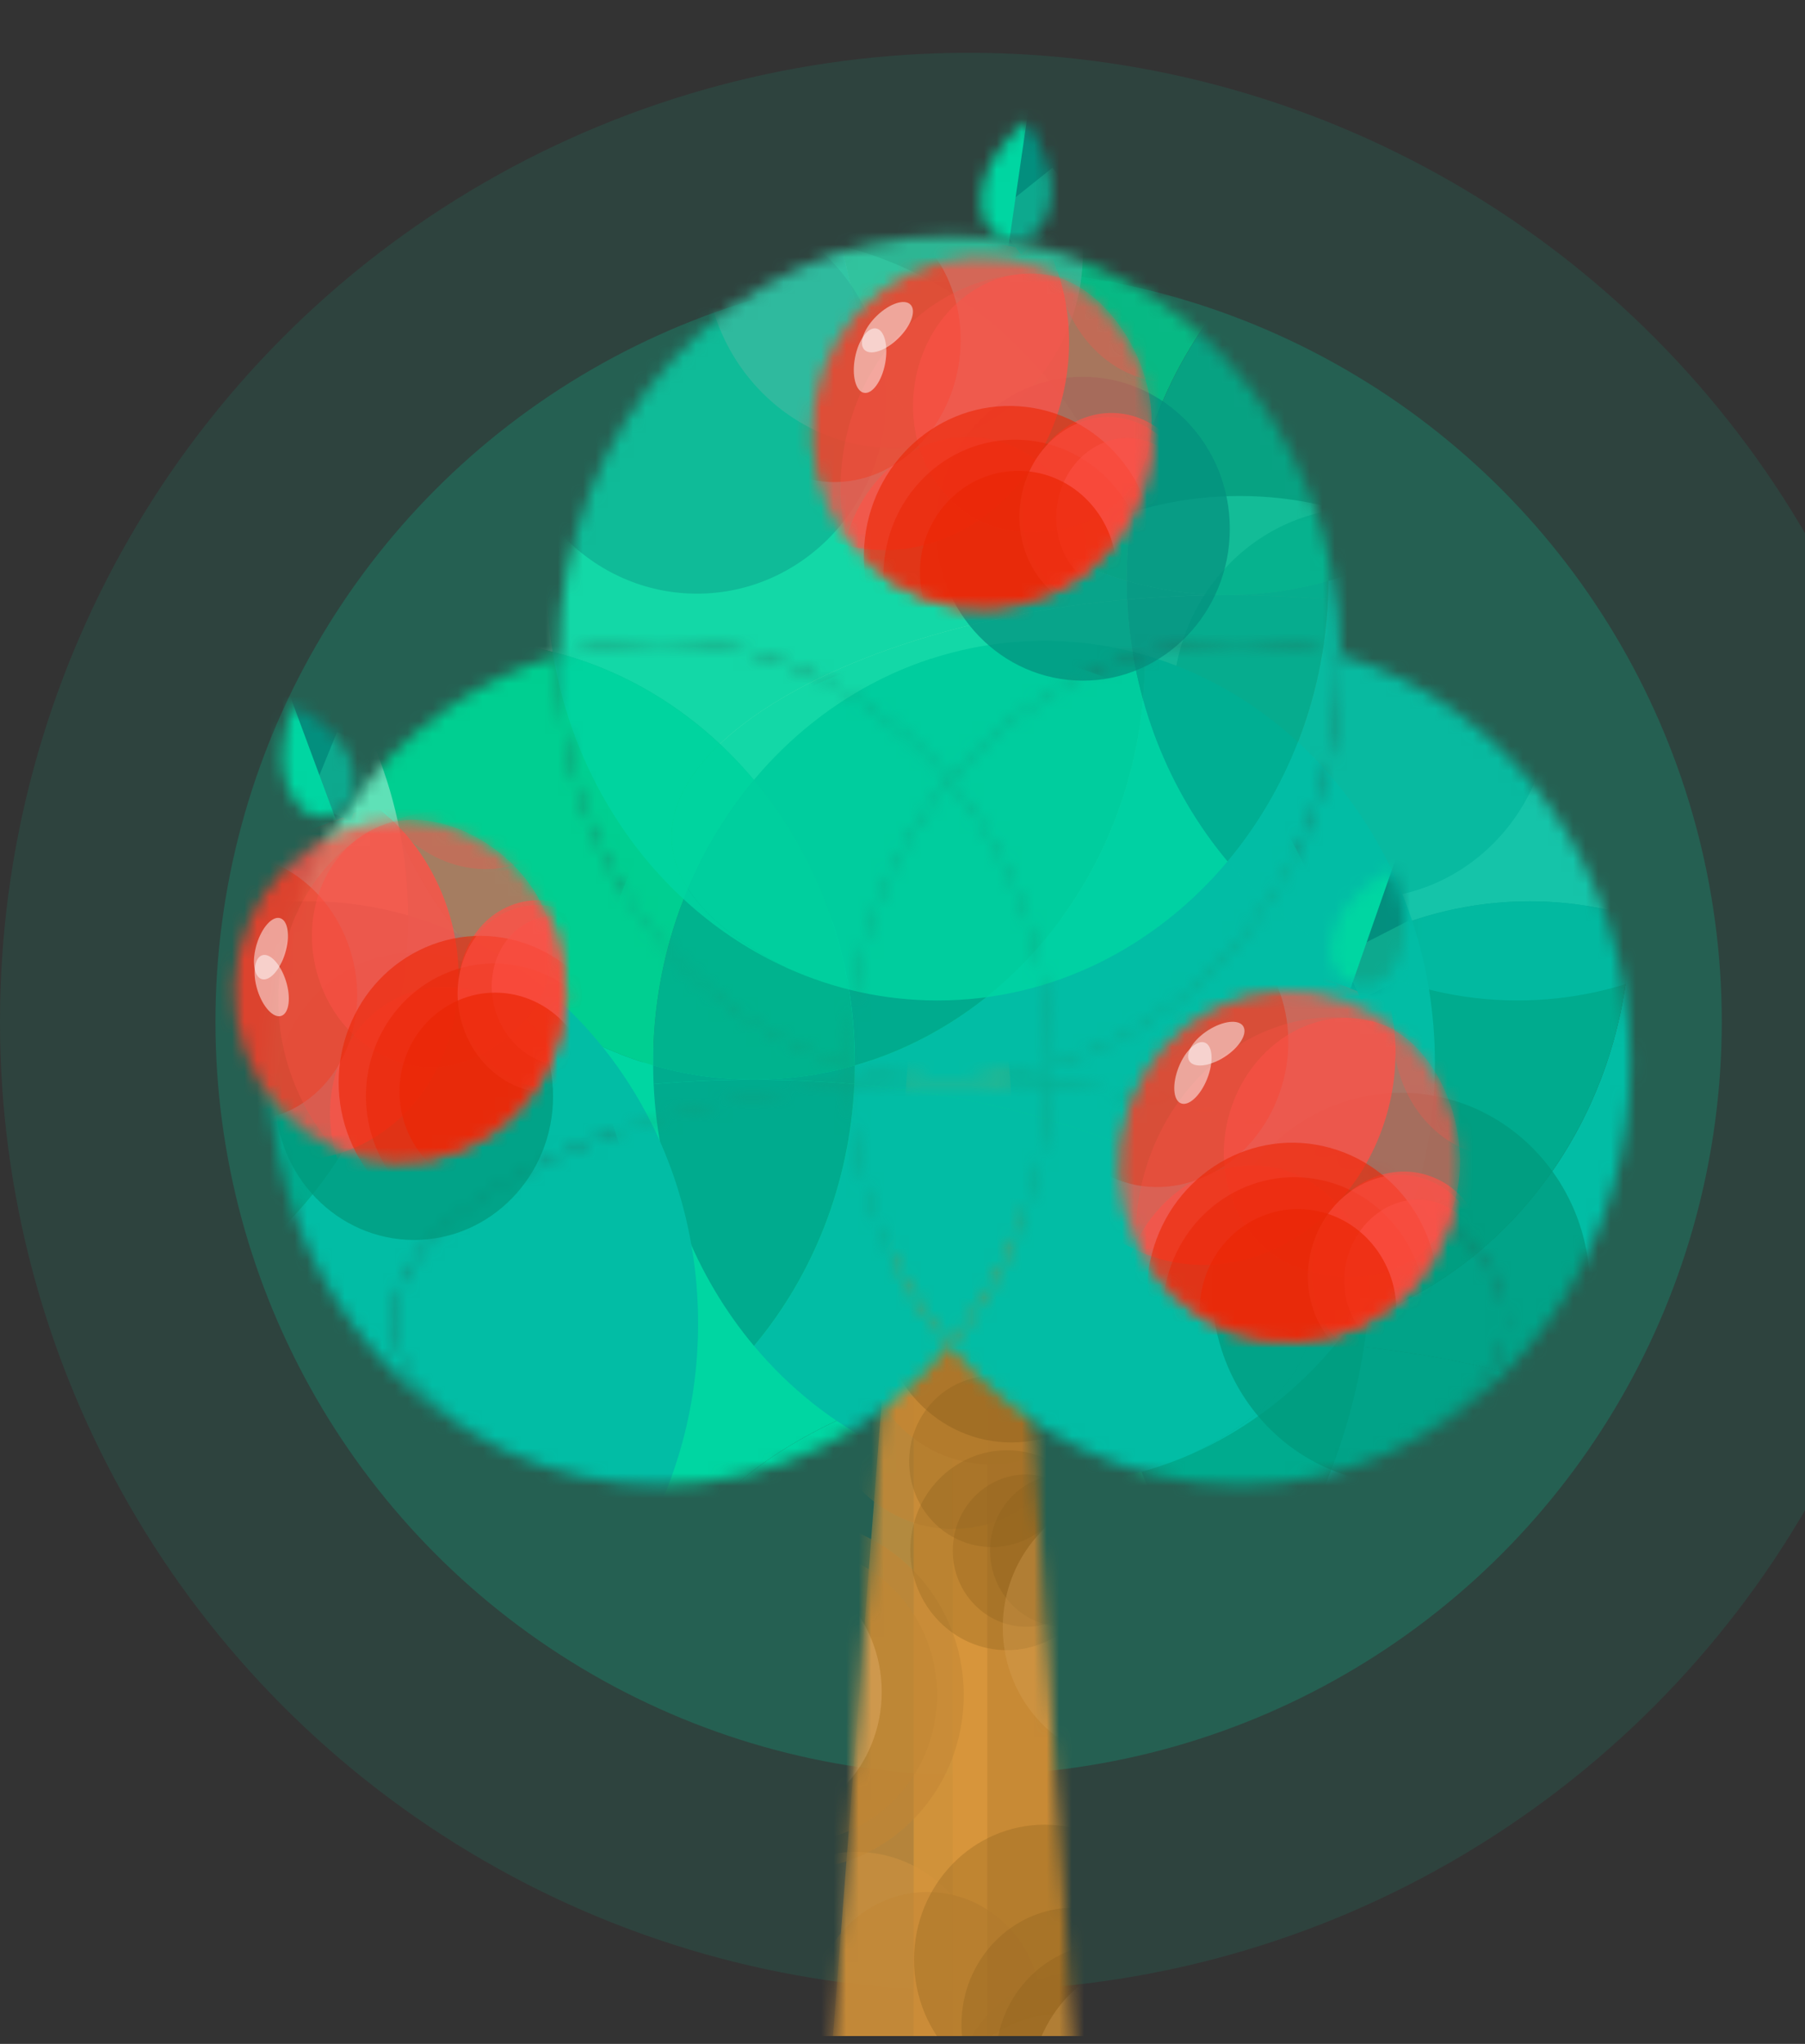 <svg width="144" height="163" viewBox="0 0 144 163" fill="none" xmlns="http://www.w3.org/2000/svg">
<rect x="0" y="0" width="144" height="163" fill="#333333" stroke="none"/>
<circle opacity="0.1" cx="77.272" cy="81.483" r="77.272" fill="#00D6A2"/>
<circle opacity="0.2" cx="77.274" cy="81.483" r="60.086" fill="#00D6A2"/>
<circle opacity="0.5" cx="77.275" cy="81.483" r="29.532" fill="#00D6A2"/>
<g clip-path="url(#clip0_1073_58899)">
<mask id="mask0_1073_58899" style="mask-type:alpha" maskUnits="userSpaceOnUse" x="66" y="76" width="20" height="89">
<path d="M73.025 76.914H79.999L85.721 164.325H66.312L73.025 76.914Z" fill="#D7953B"/>
</mask>
<g mask="url(#mask0_1073_58899)">
<ellipse opacity="0.4" cx="68.268" cy="158.454" rx="10.42" ry="10.77" fill="#D9A45C"/>
<path opacity="0.8" d="M73.017 76.914H79.992L85.713 164.325H66.305L73.017 76.914Z" fill="#D7953B"/>
<rect opacity="0.8" x="72.891" y="105.045" width="14.573" height="60.863" fill="#D7953B"/>
<rect x="76.008" y="103.922" width="14.573" height="60.863" fill="#D7953B"/>
<rect opacity="0.8" x="78.766" y="103.918" width="16.161" height="60.863" fill="#C48734"/>
<ellipse opacity="0.5" cx="63.404" cy="135.169" rx="13.482" ry="13.935" fill="#C38734"/>
<ellipse opacity="0.5" cx="63.405" cy="135.169" rx="11.351" ry="11.732" fill="#C38734"/>
<ellipse opacity="0.5" cx="73.989" cy="160.269" rx="9.075" ry="9.38" fill="#C38734"/>
<ellipse opacity="0.5" cx="86.428" cy="167.998" rx="10.42" ry="10.77" fill="#C38734"/>
<ellipse opacity="0.5" cx="76.018" cy="111.164" rx="10.42" ry="10.77" fill="#C38734"/>
<ellipse opacity="0.9" cx="79.045" cy="106.008" rx="10.42" ry="10.77" fill="#C38734"/>
<ellipse opacity="0.8" cx="84.822" cy="171.36" rx="10.42" ry="10.77" fill="#D9A45C"/>
<ellipse opacity="0.8" cx="84.897" cy="171.157" rx="10.42" ry="10.77" fill="#C38734"/>
<ellipse opacity="0.3" cx="83.342" cy="156.287" rx="10.42" ry="10.77" fill="#8B5D1D"/>
<ellipse opacity="0.3" cx="85.723" cy="161.453" rx="9.02" ry="9.323" fill="#8B5D1D"/>
<ellipse opacity="0.3" cx="88.458" cy="164.324" rx="9.02" ry="9.323" fill="#8B5D1D"/>
<ellipse opacity="0.3" cx="79.126" cy="116.559" rx="6.595" ry="6.817" fill="#8B5D1D"/>
<ellipse opacity="0.3" cx="80.337" cy="123.629" rx="7.712" ry="7.971" fill="#8B5D1D"/>
<ellipse opacity="0.3" cx="81.885" cy="123.659" rx="5.877" ry="6.075" fill="#8B5D1D"/>
<ellipse opacity="0.3" cx="84.862" cy="123.656" rx="5.877" ry="6.075" fill="#8B5D1D"/>
<ellipse opacity="0.4" cx="80.682" cy="104.267" rx="10.42" ry="10.77" fill="#8B5D1D"/>
<ellipse opacity="0.6" cx="59.924" cy="134.928" rx="10.42" ry="10.77" fill="#D9A45C"/>
<ellipse opacity="0.3" cx="92.615" cy="166.769" rx="10.42" ry="10.77" fill="#D9A45C"/>
<ellipse opacity="0.3" cx="90.42" cy="129.783" rx="10.42" ry="10.77" fill="#D9A45C"/>
</g>
<mask id="mask1_1073_58899" style="mask-type:alpha" maskUnits="userSpaceOnUse" x="21" y="18" width="110" height="101">
<path d="M75.747 62.205C81.455 55.393 89.705 51.11 98.886 51.11C101.668 51.11 104.364 51.504 106.93 52.244C106.833 33.743 92.911 18.782 75.75 18.782C58.59 18.782 44.667 33.747 44.57 52.244C47.137 51.507 49.83 51.113 52.612 51.113C61.792 51.113 70.043 55.396 75.75 62.208L75.747 62.205Z" fill="#5FE1B7"/>
<path d="M31.386 105.36C31.386 96.924 47.057 88.282 67.741 86.456C67.718 85.963 67.706 85.468 67.706 84.969C54.384 81.14 44.567 68.028 44.567 52.444C44.567 52.377 44.567 52.313 44.567 52.247C31.245 56.072 21.426 69.184 21.426 84.772C21.426 98.796 29.373 110.815 40.673 115.873C34.854 112.969 31.386 109.325 31.386 105.357V105.36Z" fill="#00D6A2"/>
<path d="M67.702 84.966C67.702 84.899 67.702 84.836 67.702 84.769C67.702 76.089 70.749 68.174 75.746 62.204C70.039 55.392 61.789 51.11 52.608 51.11C49.826 51.11 47.133 51.504 44.566 52.241C44.566 52.307 44.566 52.371 44.566 52.438C44.566 68.025 54.383 81.134 67.705 84.963L67.702 84.966Z" fill="#00CF91"/>
<path d="M130.069 84.772C130.069 69.184 120.253 56.075 106.931 52.247C106.931 52.313 106.931 52.377 106.931 52.444C106.931 68.031 97.111 81.143 83.789 84.972C83.789 85.471 83.775 85.966 83.754 86.459C104.443 88.282 120.12 96.924 120.12 105.363C120.12 109.341 116.612 113.008 110.728 115.921C122.078 110.888 130.069 98.84 130.069 84.775V84.772Z" fill="#02BDA5"/>
<path d="M75.75 62.204C80.751 68.174 83.794 76.089 83.794 84.769C83.794 84.835 83.794 84.899 83.794 84.966C97.12 81.137 106.936 68.028 106.936 52.438C106.936 52.371 106.936 52.307 106.936 52.24C104.369 51.503 101.673 51.106 98.891 51.106C89.711 51.106 81.46 55.389 75.753 62.201L75.75 62.204Z" fill="#00AB8E"/>
<path d="M67.698 84.968C67.698 85.467 67.713 85.963 67.734 86.455C70.333 86.226 73.011 86.102 75.746 86.102C78.48 86.102 81.15 86.223 83.746 86.452C83.769 85.959 83.781 85.464 83.781 84.965C81.215 85.702 78.521 86.096 75.74 86.096C72.958 86.096 70.262 85.702 67.695 84.962L67.698 84.968Z" fill="#00AC8E"/>
<path d="M75.748 62.206C70.747 68.177 67.703 76.091 67.703 84.771C67.703 84.838 67.703 84.901 67.703 84.968C70.27 85.705 72.966 86.102 75.748 86.102C78.529 86.102 81.222 85.708 83.789 84.971C83.789 84.904 83.789 84.841 83.789 84.774C83.789 76.094 80.743 68.18 75.745 62.21L75.748 62.206Z" fill="#00B38E"/>
<path d="M75.748 107.335C71.073 101.752 68.106 94.473 67.741 86.454C47.058 88.278 31.387 96.92 31.387 105.358C31.387 109.324 34.851 112.971 40.673 115.875C44.35 117.521 48.382 118.433 52.609 118.433C61.79 118.433 70.04 114.15 75.748 107.338V107.335Z" fill="#00D6A2"/>
<path d="M120.123 105.358C120.123 96.92 104.446 88.278 83.756 86.454C83.391 94.473 80.424 101.756 75.75 107.335C81.457 114.147 89.708 118.43 98.888 118.43C103.08 118.43 107.08 117.534 110.73 115.916C116.614 113.003 120.123 109.336 120.123 105.358Z" fill="#02BDA5"/>
<path d="M67.738 86.456C68.103 94.475 71.07 101.754 75.745 107.336C80.419 101.754 83.386 94.475 83.751 86.456C81.155 86.227 78.482 86.106 75.75 86.106C73.019 86.106 70.337 86.23 67.738 86.459V86.456Z" fill="#00AB8E"/>
</mask>
<g mask="url(#mask1_1073_58899)">
<path d="M98.884 82.977C104.591 76.165 112.842 71.882 122.023 71.882C124.804 71.882 127.5 72.276 130.067 73.016C129.97 54.515 116.047 39.554 98.887 39.554C81.727 39.554 67.804 54.519 67.707 73.016C70.274 72.279 72.967 71.885 75.749 71.885C84.929 71.885 93.18 76.168 98.887 82.98L98.884 82.977Z" fill="#5FE1B7"/>
<path d="M54.523 126.132C54.523 117.696 70.194 109.054 90.878 107.228C90.854 106.735 90.843 106.239 90.843 105.741C77.52 101.912 67.704 88.8 67.704 73.216C67.704 73.149 67.704 73.085 67.704 73.019C54.382 76.844 44.562 89.956 44.562 105.544C44.562 119.568 52.51 131.587 63.81 136.645C57.991 133.741 54.523 130.097 54.523 126.129V126.132Z" fill="#00D6A2"/>
<path d="M90.839 105.742C90.839 105.675 90.839 105.611 90.839 105.545C90.839 96.865 93.885 88.95 98.883 82.98C93.176 76.168 84.925 71.885 75.745 71.885C72.963 71.885 70.27 72.279 67.703 73.016C67.703 73.083 67.703 73.147 67.703 73.213C67.703 88.801 77.52 101.91 90.842 105.738L90.839 105.742Z" fill="#00CF91"/>
<path d="M153.206 105.544C153.206 89.956 143.389 76.847 130.067 73.019C130.067 73.085 130.067 73.149 130.067 73.216C130.067 88.803 120.248 101.915 106.926 105.744C106.926 106.243 106.911 106.738 106.891 107.231C127.58 109.054 143.257 117.696 143.257 126.135C143.257 130.113 139.748 133.779 133.864 136.693C145.214 131.66 153.206 119.612 153.206 105.547V105.544Z" fill="#02BDA5"/>
<path d="M98.887 82.976C103.888 88.946 106.931 96.86 106.931 105.54C106.931 105.607 106.931 105.671 106.931 105.737C120.256 101.909 130.073 88.8 130.073 73.209C130.073 73.142 130.073 73.079 130.073 73.012C127.506 72.275 124.81 71.878 122.028 71.878C112.848 71.878 104.597 76.161 98.89 82.973L98.887 82.976Z" fill="#00AB8E"/>
<path d="M90.839 105.74C90.839 106.239 90.854 106.734 90.874 107.227C93.473 106.998 96.152 106.874 98.886 106.874C101.621 106.874 104.29 106.995 106.887 107.224C106.91 106.731 106.922 106.236 106.922 105.737C104.355 106.474 101.662 106.868 98.88 106.868C96.099 106.868 93.403 106.474 90.836 105.734L90.839 105.74Z" fill="#00AC8E"/>
<path d="M98.884 82.978C93.883 88.948 90.84 96.863 90.84 105.543C90.84 105.61 90.84 105.673 90.84 105.74C93.406 106.477 96.103 106.874 98.884 106.874C101.666 106.874 104.359 106.48 106.926 105.743C106.926 105.676 106.926 105.613 106.926 105.546C106.926 96.866 103.879 88.952 98.881 82.982L98.884 82.978Z" fill="#00B38E"/>
<path d="M98.884 128.106C94.21 122.524 91.243 115.245 90.878 107.226C70.194 109.05 54.523 117.692 54.523 126.13C54.523 130.095 57.988 133.743 63.81 136.647C67.486 138.293 71.519 139.204 75.746 139.204C84.926 139.204 93.177 134.922 98.884 128.11V128.106Z" fill="#00D6A2"/>
<path d="M143.259 126.13C143.259 117.692 127.582 109.05 106.893 107.226C106.528 115.245 103.561 122.527 98.887 128.106C104.594 134.918 112.845 139.201 122.025 139.201C126.217 139.201 130.217 138.305 133.867 136.688C139.751 133.775 143.259 130.108 143.259 126.13Z" fill="#02BDA5"/>
<path d="M87.871 102.159C88.361 112.913 92.339 122.674 98.608 130.16C104.876 122.674 108.855 112.913 109.344 102.159C105.863 101.852 102.278 101.69 98.615 101.69C94.952 101.69 91.356 101.856 87.871 102.163V102.159Z" fill="#00AB8E"/>
<ellipse opacity="0.7" cx="108.646" cy="56.077" rx="15.075" ry="15.582" fill="#00997D"/>
<path d="M60.15 62.205C65.857 55.393 74.108 51.11 83.288 51.11C86.07 51.11 88.766 51.504 91.333 52.244C91.236 33.743 77.313 18.782 60.153 18.782C42.992 18.782 29.07 33.746 28.973 52.244C31.539 51.507 34.233 51.113 37.014 51.113C46.195 51.113 54.445 55.396 60.153 62.208L60.15 62.205Z" fill="#5FE1B7"/>
<path d="M15.793 105.36C15.793 96.924 31.464 88.282 52.147 86.455C52.124 85.963 52.112 85.467 52.112 84.968C38.79 81.14 28.974 68.028 28.974 52.443C28.974 52.377 28.974 52.313 28.974 52.246C15.651 56.072 5.832 69.184 5.832 84.771C5.832 98.796 13.779 110.815 25.079 115.873C19.26 112.969 15.793 109.325 15.793 105.357V105.36Z" fill="#00D6A2"/>
<path d="M52.104 84.966C52.104 84.899 52.104 84.835 52.104 84.769C52.104 76.089 55.151 68.174 60.149 62.204C54.441 55.392 46.191 51.109 37.01 51.109C34.229 51.109 31.535 51.503 28.969 52.24C28.969 52.307 28.969 52.371 28.969 52.438C28.969 68.025 38.785 81.134 52.107 84.963L52.104 84.966Z" fill="#00CF91"/>
<path d="M114.475 84.771C114.475 69.184 104.659 56.075 91.337 52.246C91.337 52.313 91.337 52.377 91.337 52.443C91.337 68.031 81.518 81.143 68.195 84.972C68.195 85.47 68.181 85.966 68.16 86.459C88.85 88.282 104.527 96.924 104.527 105.363C104.527 109.341 101.018 113.007 95.134 115.921C106.484 110.888 114.475 98.84 114.475 84.775V84.771Z" fill="#02BDA5"/>
<path d="M60.156 62.204C65.157 68.174 68.201 76.088 68.201 84.769C68.201 84.835 68.201 84.899 68.201 84.966C81.526 81.137 91.342 68.028 91.342 52.437C91.342 52.37 91.342 52.307 91.342 52.24C88.775 51.503 86.079 51.106 83.298 51.106C74.117 51.106 65.867 55.389 60.159 62.201L60.156 62.204Z" fill="#00AB8E"/>
<path d="M52.108 84.968C52.108 85.467 52.123 85.962 52.144 86.455C54.743 86.226 57.421 86.102 60.156 86.102C62.89 86.102 65.56 86.223 68.156 86.451C68.18 85.959 68.192 85.463 68.192 84.965C65.625 85.702 62.931 86.096 60.15 86.096C57.368 86.096 54.672 85.702 52.105 84.961L52.108 84.968Z" fill="#00AC8E"/>
<path d="M60.154 62.21C55.153 68.18 52.109 76.094 52.109 84.775C52.109 84.841 52.109 84.905 52.109 84.972C54.676 85.709 57.372 86.106 60.154 86.106C62.935 86.106 65.629 85.712 68.195 84.975C68.195 84.908 68.195 84.844 68.195 84.778C68.195 76.097 65.149 68.183 60.151 62.213L60.154 62.21Z" fill="#00B38E"/>
<path d="M60.154 107.338C55.48 101.756 52.513 94.477 52.148 86.457C31.464 88.281 15.793 96.923 15.793 105.362C15.793 109.327 19.257 112.974 25.08 115.878C28.756 117.524 32.788 118.436 37.015 118.436C46.196 118.436 54.447 114.153 60.154 107.341V107.338Z" fill="#00D6A2"/>
<path d="M104.529 105.362C104.529 96.923 88.852 88.281 68.162 86.457C67.797 94.477 64.831 101.759 60.156 107.338C65.864 114.15 74.114 118.433 83.295 118.433C87.486 118.433 91.486 117.537 95.136 115.92C101.02 113.006 104.529 109.34 104.529 105.362Z" fill="#02BDA5"/>
<path d="M52.145 86.455C52.51 94.474 55.477 101.753 60.151 107.336C64.825 101.753 67.792 94.474 68.157 86.455C65.561 86.226 62.888 86.106 60.157 86.106C57.425 86.106 54.744 86.229 52.145 86.458V86.455Z" fill="#00AB8E"/>
<path d="M1.372 82.974C7.08 76.162 15.33 71.879 24.511 71.879C27.293 71.879 29.989 72.273 32.555 73.013C32.458 54.512 18.536 39.551 1.375 39.551C-15.785 39.551 -29.708 54.515 -29.805 73.013C-27.238 72.276 -24.545 71.882 -21.763 71.882C-12.582 71.882 -4.332 76.165 1.375 82.977L1.372 82.974Z" fill="#5FE1B7"/>
<path d="M55.694 105.54C55.694 89.953 45.878 76.844 32.556 73.015C32.556 73.082 32.556 73.146 32.556 73.212C32.556 88.8 22.736 101.912 9.414 105.741C9.414 106.239 9.4 106.735 9.379 107.228C30.069 109.051 45.745 117.693 45.745 126.132C45.745 130.11 42.237 133.776 36.353 136.69C47.703 131.657 55.694 119.609 55.694 105.544V105.54Z" fill="#02BDA5"/>
<path d="M1.375 82.973C6.376 88.943 9.419 96.857 9.419 105.538C9.419 105.604 9.419 105.668 9.419 105.735C22.744 101.906 32.561 88.797 32.561 73.206C32.561 73.139 32.561 73.076 32.561 73.009C29.994 72.272 27.298 71.875 24.517 71.875C15.336 71.875 7.085 76.158 1.378 82.97L1.375 82.973Z" fill="#00AB8E"/>
<path d="M45.748 126.131C45.748 117.692 30.071 109.05 9.381 107.226C9.016 115.246 6.049 122.528 1.375 128.107C7.082 134.919 15.333 139.202 24.514 139.202C28.705 139.202 32.705 138.306 36.355 136.689C42.239 133.775 45.748 130.109 45.748 126.131Z" fill="#02BDA5"/>
<g opacity="0.8">
<path d="M97.935 23.559C103.642 16.747 111.893 12.465 121.073 12.465C123.855 12.465 126.551 12.858 129.118 13.599C129.021 -4.902 115.098 -19.863 97.938 -19.863C80.778 -19.863 66.855 -4.899 66.758 13.599C69.325 12.862 72.018 12.468 74.799 12.468C83.98 12.468 92.231 16.751 97.938 23.563L97.935 23.559Z" fill="#5FE1B7"/>
<path d="M53.574 66.711C53.574 58.276 69.245 49.633 89.929 47.807C89.905 47.314 89.893 46.819 89.893 46.32C76.571 42.491 66.755 29.379 66.755 13.795C66.755 13.728 66.755 13.664 66.755 13.598C53.433 17.423 43.613 30.535 43.613 46.123C43.613 60.147 51.561 72.166 62.861 77.224C57.041 74.32 53.574 70.676 53.574 66.708V66.711Z" fill="#00D6A2"/>
<path d="M89.889 46.32C89.889 46.254 89.889 46.19 89.889 46.123C89.889 37.443 92.936 29.529 97.934 23.559C92.227 16.747 83.976 12.464 74.795 12.464C72.014 12.464 69.321 12.858 66.754 13.595C66.754 13.662 66.754 13.726 66.754 13.792C66.754 29.38 76.57 42.489 89.892 46.317L89.889 46.32Z" fill="#00CF91"/>
<path d="M152.257 46.123C152.257 30.535 142.44 17.426 129.118 13.598C129.118 13.664 129.118 13.728 129.118 13.795C129.118 29.382 119.299 42.494 105.977 46.323C105.977 46.822 105.962 47.317 105.941 47.81C126.631 49.634 142.308 58.276 142.308 66.714C142.308 70.692 138.799 74.359 132.915 77.272C144.265 72.239 152.257 60.191 152.257 46.126V46.123Z" fill="#02BDA5"/>
<path d="M97.938 23.558C102.938 29.528 105.982 37.443 105.982 46.123C105.982 46.19 105.982 46.253 105.982 46.32C119.307 42.491 129.123 29.382 129.123 13.792C129.123 13.725 129.123 13.661 129.123 13.595C126.557 12.858 123.861 12.46 121.079 12.46C111.898 12.46 103.648 16.743 97.94 23.555L97.938 23.558Z" fill="#00AB8E"/>
<path d="M89.886 46.322C89.886 46.821 89.9 47.317 89.921 47.809C92.52 47.581 95.199 47.457 97.933 47.457C100.668 47.457 103.337 47.578 105.933 47.806C105.957 47.314 105.969 46.818 105.969 46.319C103.402 47.056 100.709 47.45 97.927 47.45C95.146 47.45 92.45 47.056 89.883 46.316L89.886 46.322Z" fill="#00AC8E"/>
<path d="M97.935 23.561C92.934 29.531 89.891 37.445 89.891 46.126C89.891 46.192 89.891 46.256 89.891 46.323C92.457 47.06 95.153 47.457 97.935 47.457C100.717 47.457 103.41 47.063 105.977 46.326C105.977 46.259 105.977 46.196 105.977 46.129C105.977 37.449 102.93 29.534 97.932 23.564L97.935 23.561Z" fill="#00B38E"/>
<path d="M97.935 68.689C93.261 63.107 90.294 55.828 89.929 47.808C69.245 49.632 53.574 58.274 53.574 66.713C53.574 70.678 57.039 74.325 62.861 77.229C66.537 78.875 70.57 79.787 74.797 79.787C83.977 79.787 92.228 75.504 97.935 68.692V68.689Z" fill="#00D6A2"/>
<path d="M142.31 66.713C142.31 58.274 126.633 49.632 105.944 47.808C105.579 55.828 102.612 63.11 97.938 68.689C103.645 75.501 111.895 79.784 121.076 79.784C125.268 79.784 129.268 78.888 132.918 77.271C138.802 74.357 142.31 70.691 142.31 66.713Z" fill="#02BDA5"/>
<path d="M89.926 47.81C90.291 55.829 93.258 63.108 97.932 68.691C102.606 63.108 105.573 55.829 105.938 47.81C103.342 47.581 100.669 47.46 97.938 47.46C95.206 47.46 92.525 47.584 89.926 47.813V47.81Z" fill="#00AB8E"/>
</g>
<ellipse opacity="0.6" cx="55.603" cy="31.763" rx="15.075" ry="15.582" fill="#0DA98E"/>
<ellipse opacity="0.6" cx="71.314" cy="20.147" rx="15.075" ry="15.582" fill="#45B9A2"/>
<ellipse opacity="0.7" cx="86.39" cy="42.166" rx="11.722" ry="12.116" fill="#038F7E"/>
<ellipse opacity="0.7" cx="111.767" cy="102.732" rx="15.075" ry="15.582" fill="#00997D"/>
</g>
<mask id="mask2_1073_58899" style="mask-type:alpha" maskUnits="userSpaceOnUse" x="64" y="9" width="28" height="40">
<path fill-rule="evenodd" clip-rule="evenodd" d="M81.937 9.631C80.591 10.635 78.633 12.903 78.345 14.885C77.803 18.622 79.908 19.032 80.559 19.131C81.21 19.231 83.359 19.417 83.892 15.737C84.191 13.678 82.816 11.007 81.937 9.631ZM76.332 48.361C83.748 49.499 90.659 44.222 91.769 36.572C92.878 28.923 87.766 21.798 80.35 20.659C72.934 19.52 66.023 24.798 64.913 32.448C63.804 40.097 68.916 47.222 76.332 48.361Z" fill="#FF5D53"/>
</mask>
<g mask="url(#mask2_1073_58899)">
<ellipse opacity="0.7" cx="6.902" cy="7.761" rx="6.902" ry="7.761" transform="matrix(0.989 0.152 -0.144 0.989 82.789 31.957)" fill="#FE5348"/>
<ellipse opacity="0.6" cx="9.876" cy="11.106" rx="9.876" ry="11.106" transform="matrix(0.989 0.152 -0.144 0.989 68.816 33.446)" fill="#FE5348"/>
<ellipse opacity="0.8" cx="14.328" cy="16.168" rx="14.328" ry="16.168" transform="matrix(0.989 0.152 -0.144 0.989 59.086 9.565)" fill="#FE5348"/>
<ellipse opacity="0.4" cx="9.794" cy="11.052" rx="9.794" ry="11.052" transform="matrix(0.989 0.152 -0.144 0.989 58.727 14.994)" fill="#EB2706"/>
<ellipse opacity="0.3" cx="14.811" cy="16.655" rx="14.811" ry="16.655" transform="matrix(0.989 0.152 -0.144 0.989 69.652 19.759)" fill="#FE5348"/>
<ellipse opacity="0.3" cx="9.526" cy="10.712" rx="9.526" ry="10.712" transform="matrix(0.989 0.152 -0.144 0.989 85.926 7.795)" fill="#FE5348"/>
<path opacity="0.6" fill-rule="evenodd" clip-rule="evenodd" d="M82.18 8.194L78.109 7.568L76.532 18.444L80.556 19.062L80.556 19.062L84.626 19.687L86.204 8.812L82.18 8.194L82.18 8.194Z" fill="#00D6A2"/>
<rect width="4.117" height="10.992" transform="matrix(0.989 0.152 -0.144 0.989 81.988 8.74)" fill="#038F7E"/>
<rect width="6.183" height="3.815" transform="matrix(0.778 -0.621 0.6 0.806 79.16 17.215)" fill="#0DA98E"/>
<rect width="4.117" height="10.992" transform="matrix(0.989 0.152 -0.144 0.989 77.973 8.094)" fill="#00D6A2"/>
<ellipse opacity="0.5" cx="2.584" cy="1.238" rx="2.584" ry="1.238" transform="matrix(0.718 -0.69 0.674 0.745 68.109 26.954)" fill="white"/>
<ellipse opacity="0.5" cx="2.614" cy="1.223" rx="2.614" ry="1.223" transform="matrix(0.189 -0.981 0.981 0.2 67.719 31.08)" fill="white"/>
</g>
<mask id="mask3_1073_58899" style="mask-type:alpha" maskUnits="userSpaceOnUse" x="64" y="10" width="29" height="39">
<path fill-rule="evenodd" clip-rule="evenodd" d="M90.292 10.601C88.945 11.605 86.987 13.873 86.7 15.855C86.158 19.591 88.263 20.002 88.914 20.101C89.564 20.201 91.713 20.387 92.247 16.707C92.546 14.649 91.171 11.977 90.292 10.601ZM76.334 48.364C83.75 49.503 90.661 44.225 91.771 36.575C92.88 28.926 87.768 21.802 80.352 20.663C72.936 19.524 66.025 24.802 64.915 32.451C63.806 40.1 68.918 47.225 76.334 48.364Z" fill="#FF5D53"/>
</mask>
<g mask="url(#mask3_1073_58899)">
<path opacity="0.5" d="M91.776 35.082C90.96 40.712 85.493 43.054 80.507 42.288C75.522 41.523 72.142 36.338 72.959 30.709C73.776 25.079 78.479 21.136 83.464 21.902C88.45 22.667 92.593 29.452 91.776 35.082Z" fill="#FE5348"/>
<ellipse opacity="0.6" cx="11.633" cy="12.009" rx="11.633" ry="12.009" transform="matrix(0.997 0.069 -0.064 0.998 69.711 31.598)" fill="#EB2706"/>
<ellipse opacity="0.5" cx="10.525" cy="10.866" rx="10.525" ry="10.866" transform="matrix(0.997 0.069 -0.064 0.998 71.195 34.362)" fill="#EB2706"/>
<ellipse opacity="0.5" cx="6.902" cy="7.761" rx="6.902" ry="7.761" transform="matrix(0.989 0.152 -0.144 0.989 82.539 32.281)" fill="#FE5348"/>
<ellipse opacity="0.5" cx="5.517" cy="6.204" rx="5.517" ry="6.204" transform="matrix(0.989 0.152 -0.144 0.989 85.231 34.146)" fill="#FE5348"/>
<ellipse opacity="0.7" cx="7.853" cy="8.107" rx="7.853" ry="8.107" transform="matrix(0.997 0.069 -0.064 0.998 73.926 37.024)" fill="#EB2706"/>
</g>
<g clip-path="url(#clip1_1073_58899)">
<ellipse opacity="0.7" cx="33.036" cy="87.428" rx="11.087" ry="11.459" fill="#00997D"/>
<mask id="mask4_1073_58899" style="mask-type:alpha" maskUnits="userSpaceOnUse" x="18" y="56" width="28" height="37">
<path fill-rule="evenodd" clip-rule="evenodd" d="M23.433 56.209C22.757 57.725 22.149 60.614 22.823 62.434C24.093 65.866 26.065 65.172 26.662 64.935C27.26 64.698 29.165 63.793 27.914 60.413C27.214 58.522 24.814 56.94 23.433 56.209ZM36.607 91.779C43.414 89.077 46.824 81.191 44.223 74.165C41.623 67.139 33.997 63.634 27.19 66.336C20.383 69.038 16.974 76.924 19.574 83.95C22.175 90.976 29.801 94.481 36.607 91.779Z" fill="#FF5D53"/>
</mask>
<g mask="url(#mask4_1073_58899)">
<ellipse opacity="0.7" cx="6.747" cy="7.51" rx="6.747" ry="7.51" transform="matrix(0.928 -0.368 0.348 0.939 34.48 74.696)" fill="#FE5348"/>
<ellipse opacity="0.6" cx="9.655" cy="10.747" rx="9.655" ry="10.747" transform="matrix(0.928 -0.368 0.348 0.939 23.34 82.862)" fill="#FE5348"/>
<ellipse opacity="0.8" cx="14.008" cy="15.646" rx="14.008" ry="15.646" transform="matrix(0.928 -0.368 0.348 0.939 4.047 67.451)" fill="#FE5348"/>
<ellipse opacity="0.4" cx="9.575" cy="10.695" rx="9.575" ry="10.695" transform="matrix(0.928 -0.368 0.348 0.939 6.254 72.227)" fill="#EB2706"/>
<ellipse opacity="0.6" cx="6.747" cy="7.51" rx="6.747" ry="7.51" transform="matrix(0.928 -0.368 0.348 0.939 28.73 97.05)" fill="#FE5348"/>
<ellipse opacity="0.3" cx="14.48" cy="16.117" rx="14.48" ry="16.117" transform="matrix(0.928 -0.368 0.348 0.939 17.715 70.859)" fill="#FE5348"/>
<ellipse opacity="0.3" cx="9.313" cy="10.366" rx="9.313" ry="10.366" transform="matrix(0.928 -0.368 0.348 0.939 25.953 52.68)" fill="#FE5348"/>
<path opacity="0.6" fill-rule="evenodd" clip-rule="evenodd" d="M26.665 53.4L22.929 54.883L22.93 54.888L19.236 56.354L22.933 66.343L26.669 64.86L26.668 64.855L30.362 63.389L26.665 53.4Z" fill="#00D6A2"/>
<rect width="4.025" height="10.637" transform="matrix(0.928 -0.368 0.348 0.939 23.062 55.43)" fill="#038F7E"/>
<rect width="6.012" height="3.711" transform="matrix(0.382 -0.936 0.906 0.396 24.594 64.001)" fill="#0DA98E"/>
<rect width="4.025" height="10.637" transform="matrix(0.928 -0.368 0.348 0.939 19.363 56.869)" fill="#00D6A2"/>
<ellipse opacity="0.5" cx="2.51" cy="1.205" rx="2.51" ry="1.205" transform="matrix(0.297 -0.967 0.94 0.306 19.738 77.713)" fill="white"/>
<ellipse opacity="0.5" cx="2.529" cy="1.196" rx="2.529" ry="1.196" transform="matrix(-0.304 -0.955 0.944 -0.323 21.316 81.401)" fill="white"/>
</g>
<mask id="mask5_1073_58899" style="mask-type:alpha" maskUnits="userSpaceOnUse" x="18" y="52" width="28" height="41">
<path fill-rule="evenodd" clip-rule="evenodd" d="M30.954 52.893C30.279 54.409 29.671 57.298 30.344 59.118C31.614 62.55 33.587 61.857 34.184 61.62C34.781 61.382 36.687 60.477 35.436 57.097C34.736 55.206 32.335 53.624 30.954 52.893ZM36.606 91.771C43.413 89.069 46.822 81.183 44.222 74.157C41.621 67.131 33.995 63.626 27.189 66.328C20.382 69.03 16.972 76.916 19.573 83.942C22.173 90.968 29.799 94.473 36.606 91.771Z" fill="#FF5D53"/>
</mask>
<g mask="url(#mask5_1073_58899)">
<path opacity="0.5" d="M43.537 72.894C45.451 78.064 41.905 82.751 37.329 84.567C32.754 86.384 27.492 83.665 25.579 78.494C23.665 73.323 25.823 67.659 30.399 65.842C34.974 64.026 41.623 67.723 43.537 72.894Z" fill="#FE5348"/>
<ellipse opacity="0.6" cx="6.747" cy="7.51" rx="6.747" ry="7.51" transform="matrix(0.928 -0.368 0.348 0.939 28.73 97.046)" fill="#FE5348"/>
<ellipse opacity="0.6" cx="11.372" cy="11.622" rx="11.372" ry="11.622" transform="matrix(0.896 -0.445 0.421 0.906 23.242 80.85)" fill="#EB2706"/>
<ellipse opacity="0.5" cx="10.289" cy="10.516" rx="10.289" ry="10.516" transform="matrix(0.896 -0.445 0.421 0.906 25.777 82.456)" fill="#EB2706"/>
<ellipse opacity="0.5" cx="6.747" cy="7.51" rx="6.747" ry="7.51" transform="matrix(0.928 -0.368 0.348 0.939 34.418 75.087)" fill="#FE5348"/>
<ellipse opacity="0.5" cx="5.393" cy="6.003" rx="5.393" ry="6.003" transform="matrix(0.928 -0.368 0.348 0.939 37.562 75.339)" fill="#FE5348"/>
<ellipse opacity="0.7" cx="7.677" cy="7.846" rx="7.677" ry="7.846" transform="matrix(0.896 -0.445 0.421 0.906 29.32 83.359)" fill="#EB2706"/>
</g>
</g>
<mask id="mask6_1073_58899" style="mask-type:alpha" maskUnits="userSpaceOnUse" x="89" y="69" width="28" height="39">
<path fill-rule="evenodd" clip-rule="evenodd" d="M111.082 69.347C109.571 70.06 107.221 71.887 106.564 73.772C105.324 77.327 107.311 78.155 107.93 78.385C108.549 78.614 110.621 79.231 111.842 75.731C112.525 73.773 111.682 70.874 111.082 69.347ZM98.24 106.188C105.296 108.807 113.073 105.03 115.611 97.754C118.149 90.477 114.486 82.456 107.429 79.837C100.373 77.219 92.596 80.995 90.058 88.272C87.52 95.548 91.183 103.57 98.24 106.188Z" fill="#FF5D53"/>
</mask>
<g mask="url(#mask6_1073_58899)">
<ellipse opacity="0.7" cx="6.919" cy="7.743" rx="6.919" ry="7.743" transform="matrix(0.938 0.348 -0.329 0.943 107.676 91.413)" fill="#FE5348"/>
<ellipse opacity="0.6" cx="9.901" cy="11.079" rx="9.901" ry="11.079" transform="matrix(0.938 0.348 -0.329 0.943 93.695 90.045)" fill="#FE5348"/>
<ellipse opacity="0.8" cx="14.364" cy="16.13" rx="14.364" ry="16.13" transform="matrix(0.938 0.348 -0.329 0.943 88.68 64.654)" fill="#FE5348"/>
<ellipse opacity="0.4" cx="9.819" cy="11.026" rx="9.819" ry="11.026" transform="matrix(0.938 0.348 -0.329 0.943 87.297 69.906)" fill="#EB2706"/>
<ellipse opacity="0.6" cx="6.919" cy="7.743" rx="6.919" ry="7.743" transform="matrix(0.938 0.348 -0.329 0.943 88.676 104.834)" fill="#FE5348"/>
<ellipse opacity="0.3" cx="14.848" cy="16.616" rx="14.848" ry="16.616" transform="matrix(0.938 0.348 -0.329 0.943 97.113 76.791)" fill="#FE5348"/>
<ellipse opacity="0.3" cx="9.55" cy="10.686" rx="9.55" ry="10.686" transform="matrix(0.938 0.348 -0.329 0.943 115.336 68.349)" fill="#FE5348"/>
<path opacity="0.6" fill-rule="evenodd" clip-rule="evenodd" d="M115.418 69.406L111.545 67.969L111.544 67.971L107.718 66.552L104.11 76.897L107.983 78.334L107.984 78.332L111.81 79.752L115.418 69.406Z" fill="#00D6A2"/>
<rect width="4.128" height="10.966" transform="matrix(0.938 0.348 -0.329 0.943 111.297 68.484)" fill="#038F7E"/>
<rect width="6.182" height="3.815" transform="matrix(0.88 -0.451 0.436 0.912 106.922 76.219)" fill="#0DA98E"/>
<rect width="4.128" height="10.966" transform="matrix(0.938 0.348 -0.329 0.943 107.484 67.038)" fill="#00D6A2"/>
<ellipse opacity="0.5" cx="2.583" cy="1.238" rx="2.583" ry="1.238" transform="matrix(0.835 -0.532 0.519 0.866 94.234 83.532)" fill="white"/>
<ellipse opacity="0.5" cx="2.608" cy="1.226" rx="2.608" ry="1.226" transform="matrix(0.372 -0.926 0.921 0.394 93.07 87.501)" fill="white"/>
</g>
<mask id="mask7_1073_58899" style="mask-type:alpha" maskUnits="userSpaceOnUse" x="89" y="71" width="32" height="37">
<path fill-rule="evenodd" clip-rule="evenodd" d="M119.084 71.987C117.573 72.7 115.223 74.528 114.566 76.413C113.326 79.967 115.313 80.795 115.932 81.025C116.551 81.255 118.623 81.872 119.844 78.371C120.527 76.413 119.685 73.515 119.084 71.987ZM98.235 106.188C105.291 108.807 113.069 105.03 115.606 97.754C118.144 90.477 114.481 82.456 107.425 79.837C100.368 77.219 92.591 80.995 90.053 88.272C87.515 95.548 91.178 103.57 98.235 106.188Z" fill="#FF5D53"/>
</mask>
<g mask="url(#mask7_1073_58899)">
<path opacity="0.5" d="M115.899 96.296C114.031 101.651 108.226 102.841 103.482 101.081C98.739 99.321 96.407 93.552 98.275 88.197C100.142 82.842 105.502 79.928 110.245 81.688C114.989 83.448 117.766 90.941 115.899 96.296Z" fill="#FE5348"/>
<ellipse opacity="0.6" cx="6.919" cy="7.743" rx="6.919" ry="7.743" transform="matrix(0.938 0.348 -0.329 0.943 88.68 104.834)" fill="#FE5348"/>
<ellipse opacity="0.6" cx="11.662" cy="11.981" rx="11.662" ry="11.981" transform="matrix(0.962 0.269 -0.253 0.968 94.922 88.411)" fill="#EB2706"/>
<ellipse opacity="0.5" cx="10.551" cy="10.84" rx="10.551" ry="10.84" transform="matrix(0.962 0.269 -0.253 0.968 95.856 91.42)" fill="#EB2706"/>
<ellipse opacity="0.5" cx="6.919" cy="7.743" rx="6.919" ry="7.743" transform="matrix(0.938 0.348 -0.329 0.943 107.371 91.677)" fill="#FE5348"/>
<ellipse opacity="0.5" cx="5.53" cy="6.189" rx="5.53" ry="6.189" transform="matrix(0.938 0.348 -0.329 0.943 109.656 94.05)" fill="#FE5348"/>
<ellipse opacity="0.7" cx="7.873" cy="8.088" rx="7.873" ry="8.088" transform="matrix(0.962 0.269 -0.253 0.968 98.027 94.583)" fill="#EB2706"/>
</g>
</g>
<defs>
<clipPath id="clip0_1073_58899">
<rect width="133.409" height="161.997" fill="white" transform="translate(7.523 0.377)"/>
</clipPath>
<clipPath id="clip1_1073_58899">
<rect width="33.751" height="48.31" fill="white" transform="matrix(0.909 -0.417 0.395 0.919 5.098 61.841)"/>
</clipPath>
</defs>
</svg>
